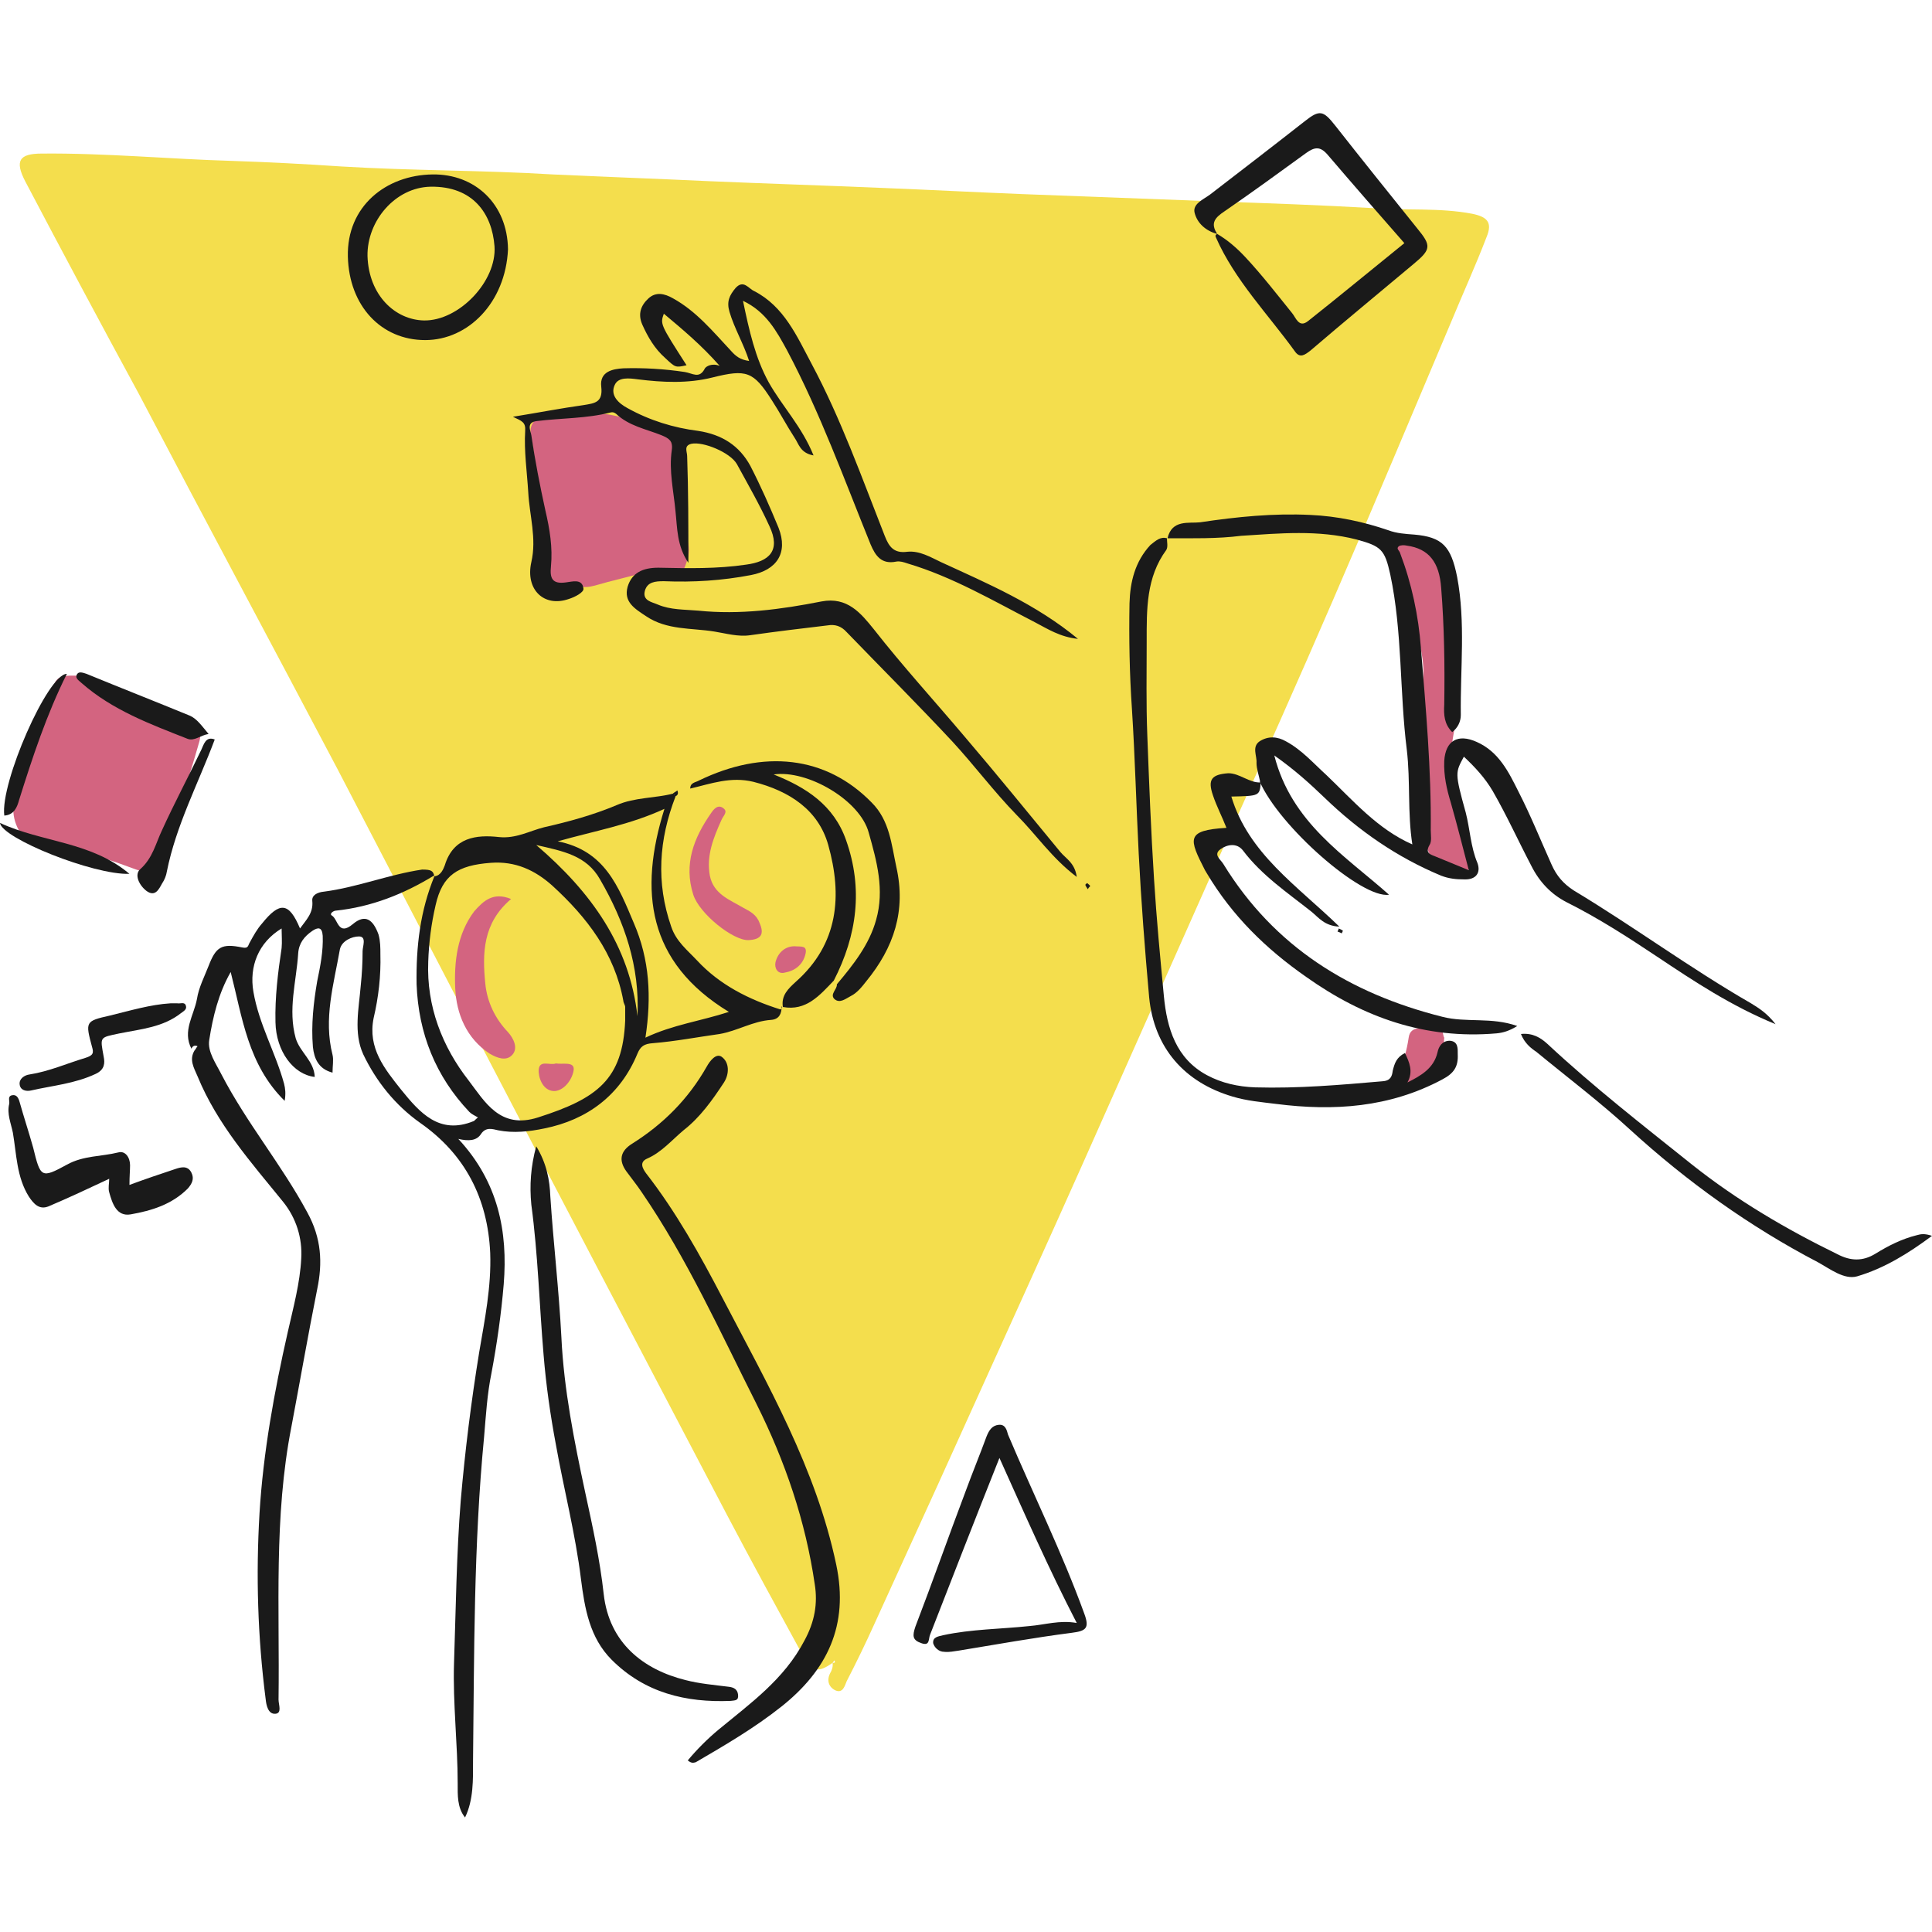 <svg width="512" height="512" viewBox="0 0 512 512" fill="none" xmlns="http://www.w3.org/2000/svg">
<path d="M220.636 440.674C216.734 443.438 215.108 443.112 212.507 438.235C205.841 426.04 199.174 413.846 192.671 401.489C170.233 358.728 147.796 315.966 125.521 273.205C113.489 250.117 101.457 226.866 89.425 203.778C72.028 170.772 54.306 137.766 36.908 104.597C26.665 85.737 16.584 66.876 6.666 48.016C3.902 42.65 5.04 40.699 11.056 40.699C27.966 40.536 44.875 42.162 61.785 42.65C71.378 42.975 80.808 43.463 90.401 44.113C109.099 45.251 127.797 45.089 146.495 46.227C160.315 46.877 174.135 47.365 187.956 48.016C203.239 48.666 218.523 49.154 233.806 49.804C246.163 50.292 258.52 50.942 270.715 51.43C287.949 52.08 305.184 52.731 322.256 53.381C336.239 53.869 350.222 54.357 364.042 55.169C372.659 55.82 381.439 55.007 390.057 56.633C394.121 57.446 395.585 58.909 393.959 62.811C391.032 70.453 387.618 77.932 384.529 85.412C374.123 109.963 363.879 134.514 353.311 158.903C344.043 180.365 334.45 201.827 324.857 223.126C314.614 246.214 304.371 269.14 294.128 292.228C284.697 313.527 275.105 334.827 265.512 355.964C254.293 380.84 243.074 405.554 231.693 430.43C229.416 435.471 226.977 440.511 224.376 445.551C223.888 446.689 223.4 448.803 221.449 447.99C219.661 447.177 219.011 445.389 219.986 443.438C220.474 442.625 220.799 441.649 220.636 440.674C221.124 440.674 221.449 440.674 221.124 440.023C220.962 440.186 220.799 440.511 220.636 440.674Z" fill="#F4DE4D"/>
<path d="M20.324 179.064C23.901 178.739 26.502 180.69 29.104 182.478C33.006 184.917 35.933 188.494 39.998 191.096C42.274 192.559 44.225 193.372 46.501 192.234C48.615 191.258 50.728 191.258 52.192 192.722C53.655 194.022 53.005 195.973 52.517 197.599C49.59 207.843 46.176 217.923 42.274 227.841C41.136 230.768 39.998 231.744 36.095 230.443C30.567 228.492 25.039 226.053 18.861 226.215C17.56 226.215 16.422 225.728 15.121 225.24C12.682 224.264 11.707 221.013 7.967 222.151C5.528 222.801 2.764 216.623 3.74 213.208C6.016 204.916 9.43 196.949 12.682 188.982C13.17 187.844 13.82 186.868 13.82 185.73C14.145 179.714 14.796 178.901 20.324 179.064Z" fill="#D36480"/>
<path d="M141.617 131.75C141.13 127.198 142.268 121.832 140.804 116.304C139.829 112.402 141.942 109.963 146.007 109.8C151.373 109.638 156.738 108.987 161.941 109.963C165.843 110.776 169.908 111.589 173.485 113.052C178.038 114.841 179.176 119.718 179.664 124.271C179.664 124.759 179.664 125.084 179.664 125.572C179.338 131.425 179.664 137.116 181.94 142.481C182.753 144.595 182.753 146.871 181.94 148.985C180.964 151.749 179.989 155.001 175.924 151.586C174.623 150.448 172.835 151.261 171.209 151.586C166.656 152.887 162.104 153.863 157.714 155.163C156.413 155.488 154.95 155.814 153.812 155.326C151.861 154.35 151.048 155.001 150.235 156.789C148.771 159.878 146.332 159.716 144.381 156.789C141.78 152.724 142.105 147.847 141.617 143.294C141.292 140.042 141.617 136.303 141.617 131.75Z" fill="#D36480"/>
<path d="M386.317 177.763C388.105 185.893 384.366 193.697 384.528 201.989C384.691 208.168 385.991 213.859 387.78 219.712C388.593 222.313 390.056 224.752 390.056 227.679C390.056 230.931 388.43 231.581 385.341 230.768C378.512 228.98 377.212 224.427 377.537 218.086C377.862 214.672 378.675 210.769 375.911 207.518C375.748 207.355 375.748 206.867 375.748 206.705C377.699 199.063 374.61 191.258 376.561 183.617C378.187 177.601 376.561 171.422 374.935 165.732C373.147 159.228 371.521 152.562 368.106 146.546C367.456 145.408 367.619 143.944 368.919 142.969C370.87 141.505 372.822 141.343 375.098 142.481C380.138 145.082 382.414 149.472 383.715 154.513C385.829 162.155 387.13 169.796 386.317 177.763Z" fill="#D36480"/>
<path d="M135.439 238.247C127.959 244.589 127.797 252.555 128.61 260.685C129.098 265.563 131.211 269.953 134.626 273.53C136.089 275.156 137.39 277.757 135.764 279.546C134.138 281.334 131.699 280.359 129.748 279.22C123.57 275.156 120.968 268.652 120.643 261.986C120.318 254.994 121.131 247.515 125.683 241.499C128.122 238.735 130.724 236.296 135.439 238.247Z" fill="#D36480"/>
<path d="M198.361 249.141C194.297 249.303 185.354 242.149 183.728 237.109C181.127 228.98 183.891 221.988 188.443 215.484C189.094 214.509 190.232 213.046 191.695 214.184C192.996 215.159 191.695 216.135 191.207 217.273C189.094 221.988 187.143 226.703 188.118 232.069C189.094 236.947 193.321 238.41 196.898 240.524C198.687 241.499 200.475 242.312 201.288 244.588C202.589 247.515 201.776 248.978 198.361 249.141Z" fill="#D36480"/>
<path d="M382.74 274.993C382.415 281.009 379.326 285.074 375.423 288.651C374.773 289.301 373.798 288.976 372.985 288.488C371.684 287.513 370.383 286.212 370.871 284.586C371.847 281.497 372.822 278.407 373.31 274.993C373.798 271.253 378.025 272.879 380.626 272.392C382.578 271.904 382.252 274.343 382.74 274.993Z" fill="#D36480"/>
<path d="M147.308 281.822C149.096 282.147 152.348 281.171 152.023 283.61C151.697 285.887 149.746 288.813 147.145 289.138C144.381 289.301 142.918 286.537 142.755 284.098C142.592 280.521 145.682 282.472 147.308 281.822Z" fill="#D36480"/>
<path d="M210.556 250.767C212.182 250.93 213.97 250.442 213.482 252.718C212.832 255.645 210.718 257.271 207.954 257.758C206.003 258.246 205.19 256.458 205.515 254.994C206.166 252.393 208.117 250.767 210.556 250.767Z" fill="#D36480"/>
<path d="M115.115 232.232C116.903 232.069 117.554 230.118 117.879 229.305C120.155 221.826 126.334 221.175 132.187 221.826C136.739 222.313 140.316 220.2 144.219 219.224C150.722 217.761 157.226 215.972 163.404 213.371C168.282 211.257 173.485 211.582 178.525 210.282C178.688 210.607 178.851 210.77 179.013 211.095C174.623 222.476 173.81 233.857 177.875 245.564C179.176 249.466 182.102 251.743 184.704 254.507C190.72 261.01 198.524 264.912 206.816 267.514C206.979 267.514 207.141 267.189 207.304 266.864L207.141 266.701C207.141 268.652 206.491 270.115 204.377 270.278C199.5 270.603 195.435 273.205 190.72 274.018C184.866 274.831 179.013 275.969 172.997 276.456C170.721 276.619 169.745 277.269 168.932 279.22C164.38 290.277 155.6 296.78 144.219 299.057C140.316 299.87 136.089 300.357 132.024 299.544C130.561 299.219 128.772 298.569 127.472 300.52C126.334 302.308 124.22 302.471 121.456 301.821C132.024 313.202 134.626 326.372 133.488 340.355C132.837 348.159 131.699 356.126 130.236 363.931C129.098 369.459 128.772 375.149 128.285 380.84C125.521 409.456 125.683 438.072 125.358 466.688C125.358 471.566 125.521 476.932 123.244 481.647C121.131 479.045 121.293 475.631 121.293 472.704C121.293 462.136 119.992 451.405 120.318 440.836C120.805 426.366 120.968 411.895 122.106 397.587C123.244 384.417 124.87 371.41 126.984 358.402C128.447 349.785 130.236 341.005 129.911 332.063C129.26 317.592 123.244 305.885 111.375 297.593C104.709 292.878 99.669 286.537 96.254 279.383C93.653 273.692 95.116 267.189 95.604 261.173C95.929 258.084 96.091 254.994 96.091 252.068C96.091 250.767 97.23 248.166 95.116 248.166C93.328 248.166 90.563 249.304 90.076 251.58C88.45 260.848 85.686 269.953 88.125 279.546C88.45 280.846 88.125 282.472 88.125 284.261C84.385 283.285 83.247 280.521 82.922 277.432C82.434 271.579 83.084 265.725 84.06 260.035C84.873 256.132 85.686 252.068 85.523 248.003C85.361 245.564 84.222 245.727 82.759 246.702C80.645 248.166 79.182 249.954 79.019 252.718C78.532 260.197 76.255 267.514 78.369 275.156C79.507 278.895 83.247 281.172 83.409 285.399C77.719 284.749 73.166 278.57 73.004 270.928C72.841 264.262 73.654 257.758 74.629 251.255C74.792 249.629 74.629 247.84 74.629 246.052C68.451 249.791 66.012 256.132 67.15 262.799C68.614 271.416 73.004 278.895 75.28 287.187C75.605 288.488 75.768 289.789 75.442 291.74C65.687 282.147 64.224 269.628 61.134 257.596C57.883 263.287 56.419 269.465 55.444 275.643C54.956 278.733 57.232 281.822 58.696 284.749C65.362 297.593 74.629 308.649 81.458 321.332C85.198 328.16 85.523 334.664 84.06 341.656C81.621 353.85 79.507 366.044 77.231 378.076C72.516 402.14 74.142 426.203 73.817 450.429C73.817 451.73 74.792 454.006 73.004 454.169C71.052 454.331 70.565 451.893 70.402 450.267C68.288 433.845 67.801 417.423 68.776 401.001C69.752 384.905 72.678 368.808 76.255 353.037C77.719 346.533 79.507 340.03 79.832 333.526C80.158 328.16 78.532 322.795 74.955 318.405C66.5 307.999 57.557 297.918 52.355 285.236C51.379 282.96 50.078 280.846 51.541 278.408C51.867 278.082 52.029 277.595 52.355 277.269C51.704 276.944 51.054 277.107 50.729 277.92C48.29 273.205 51.379 269.14 52.192 264.75C52.68 261.661 54.143 258.897 55.281 255.97C57.232 250.93 58.696 249.954 64.224 251.092C65.85 251.417 65.687 250.604 66.175 249.791C67.15 248.003 68.126 246.214 69.427 244.751C74.142 238.898 76.581 239.06 79.507 246.052C81.133 243.776 83.084 241.987 82.759 238.735C82.597 237.272 84.06 236.459 85.848 236.296C94.628 235.158 103.083 231.744 111.863 230.443C114.302 230.443 114.79 230.768 115.115 232.232L114.952 232.069C106.985 236.947 98.368 240.361 88.938 241.337C88.45 241.337 87.149 242.15 87.962 242.637C89.588 243.613 89.588 248.166 93.49 244.914C96.742 242.15 98.856 243.613 100.319 247.678C100.807 249.466 100.807 251.092 100.807 252.881C100.969 258.571 100.319 264.262 99.018 269.79C97.392 277.757 101.945 283.285 106.335 288.813C111.213 294.829 116.415 300.845 125.521 297.106C125.683 297.106 125.846 296.78 126.659 296.13C125.846 295.642 125.033 295.317 124.382 294.667C115.44 285.236 110.887 273.855 110.4 260.848C110.237 250.767 111.375 241.337 115.115 232.232ZM165.681 270.441C165.681 269.302 165.681 268.002 165.681 266.864C165.681 266.376 165.193 265.725 165.193 265.238C162.917 252.718 155.6 243.125 146.332 234.67C141.78 230.606 136.577 228.167 130.073 228.655C121.293 229.305 117.228 231.906 115.44 239.873C114.302 244.751 113.651 249.791 113.489 254.832C113.001 266.701 117.228 277.432 124.22 286.374C128.447 291.903 132.512 299.382 142.593 296.13C158.364 291.09 165.03 286.049 165.681 270.441ZM147.796 222.964C160.315 225.403 163.892 234.996 167.957 244.589C172.184 254.344 172.672 264.262 171.046 274.993C178.2 271.579 185.679 270.603 193.159 268.164C171.534 254.994 169.258 236.134 176.087 214.347C166.981 218.574 157.551 220.2 147.796 222.964ZM142.105 223.939C156.738 236.459 166.819 250.604 168.932 269.302C169.583 256.132 165.518 244.263 159.014 233.045C155.437 226.703 149.259 225.565 142.105 223.939Z" fill="#1A1A1A"/>
<path d="M182.427 149.147C179.338 144.595 179.501 139.88 179.013 135.49C178.525 130.124 177.224 124.759 178.037 119.23C178.363 116.792 177.224 116.141 175.273 115.328C171.209 113.702 166.656 112.889 163.242 109.638C162.754 109.312 162.429 109.15 161.778 109.312C155.437 110.938 148.771 110.776 142.267 111.589C139.341 111.914 140.641 114.19 140.804 115.328C141.78 121.994 143.08 128.661 144.544 135.327C145.682 140.205 146.495 145.082 146.007 150.123C145.682 153.212 146.332 154.838 149.909 154.35C151.535 154.188 154.299 153.212 154.624 155.976C154.787 156.952 152.348 158.252 150.722 158.74C144.218 161.016 139.178 156.301 140.804 148.985C142.267 142.644 140.316 136.628 139.991 130.449C139.666 125.084 138.853 119.556 139.178 114.19C139.341 111.914 138.365 111.589 135.926 110.45C142.918 109.312 148.771 108.174 154.624 107.361C157.551 106.873 159.827 106.711 159.339 102.484C158.852 98.419 162.429 97.768 165.193 97.606C170.558 97.443 176.086 97.768 181.452 98.581C183.566 98.906 185.354 100.532 186.817 97.606C187.143 97.118 188.606 96.142 190.72 96.955C185.842 91.427 180.964 87.362 175.924 83.135C174.948 85.899 174.948 85.899 181.94 96.793C179.013 97.443 179.013 97.443 176.249 94.842C173.485 92.403 171.696 89.314 170.233 86.062C168.932 83.135 169.908 80.859 171.859 79.07C173.81 77.282 176.086 77.77 178.363 79.07C184.541 82.485 188.931 87.85 193.646 92.891C194.947 94.354 196.085 95.329 198.524 95.655C197.061 91.102 194.622 87.037 193.321 82.647C192.508 79.883 193.321 78.257 194.947 76.306C197.061 74.03 198.361 76.469 199.825 77.119C207.792 81.184 211.206 89.151 215.108 96.468C222.913 111.101 228.441 126.71 234.457 141.993C235.595 144.92 236.895 146.708 240.473 146.221C243.724 145.895 246.651 147.684 249.415 148.985C261.772 154.675 274.454 160.041 285.673 169.309C280.958 168.821 277.706 166.707 274.292 164.919C263.235 159.228 252.504 152.887 240.473 149.31C239.497 148.985 238.521 148.659 237.546 148.822C233.644 149.635 232.018 147.359 230.717 144.27C223.726 127.035 217.385 109.475 208.605 92.891C205.841 87.85 203.076 82.647 196.898 79.721C198.524 87.525 200.15 94.842 203.727 101.345C207.304 107.686 212.507 113.052 215.596 120.694C212.019 120.043 211.694 117.605 210.556 115.979C208.442 112.727 206.654 109.312 204.54 106.061C199.662 98.419 197.874 97.768 188.768 100.045C182.265 101.671 175.599 101.345 169.095 100.532C166.656 100.207 163.892 99.882 162.916 101.996C161.616 104.76 163.892 106.873 166.331 108.174C172.184 111.426 178.525 113.377 185.029 114.19C191.37 115.166 195.922 118.092 198.849 123.458C201.613 128.823 204.052 134.351 206.328 139.88C208.93 146.546 205.841 151.098 199.012 152.399C191.37 153.862 183.728 154.35 175.924 154.025C173.647 154.025 171.534 154.188 170.883 156.626C170.233 159.228 172.835 159.553 174.298 160.203C177.712 161.667 181.452 161.504 185.029 161.829C196.085 162.967 206.979 161.504 217.71 159.39C224.539 158.09 228.116 162.48 231.53 166.707C239.172 176.463 247.627 185.73 255.593 195.161C264.211 205.241 272.503 215.484 280.958 225.728C282.421 227.516 284.86 228.654 285.348 232.394C278.681 227.354 274.617 221.175 269.414 215.972C263.398 209.794 258.195 202.802 252.342 196.461C243.237 186.706 233.644 177.113 224.376 167.52C222.913 165.894 221.287 165.406 219.336 165.732C212.507 166.545 205.678 167.357 198.849 168.333C195.597 168.821 192.345 167.845 189.256 167.357C183.24 166.382 176.737 167.032 171.209 163.293C168.282 161.342 165.193 159.553 166.331 155.488C167.469 151.749 170.396 150.448 174.46 150.448C182.265 150.611 190.069 150.773 197.711 149.635C203.889 148.822 206.979 145.895 203.889 139.392C201.288 133.701 198.199 128.336 195.272 122.97C193.484 119.881 186.33 116.954 183.24 117.605C181.127 118.092 182.102 119.718 182.102 120.856C182.427 130.124 182.427 139.229 182.427 149.147Z" fill="#1A1A1A"/>
<path d="M309.411 142.644C310.55 137.603 315.102 138.742 318.029 138.416C327.784 136.953 337.54 135.977 347.295 136.465C354.449 136.79 361.278 138.254 367.944 140.53C370.058 141.343 372.497 141.506 374.773 141.668C382.252 142.319 384.529 144.757 386.154 152.887C388.431 164.919 386.967 177.276 387.13 189.47C387.13 191.259 386.317 192.884 384.854 194.023C382.74 191.909 382.577 189.47 382.74 186.706C382.903 176.3 382.74 166.057 381.927 155.814C381.439 148.985 378.675 145.408 372.822 144.595C372.172 144.432 371.196 144.432 370.708 144.757C369.895 145.408 370.871 145.896 371.033 146.546C374.123 154.675 375.911 163.13 376.562 171.748C377.862 187.844 379.326 203.941 379.163 220.037C379.163 221.338 379.488 222.964 378.838 223.939C377.7 225.891 378.838 226.378 380.139 226.866C382.903 228.004 385.667 229.142 389.244 230.606C387.618 224.427 386.154 218.574 384.529 212.883C383.39 209.144 382.577 205.567 382.74 201.664C383.065 196.299 386.317 194.348 391.357 196.624C397.211 199.226 399.812 204.591 402.414 209.794C405.665 216.135 408.267 222.639 411.194 229.142C412.494 232.069 414.283 234.183 417.047 235.971C432.981 245.564 447.939 256.62 464.036 265.888C466.149 267.189 468.263 268.489 470.539 271.416C458.67 266.538 448.915 260.035 439.159 253.531C431.355 248.328 423.55 243.288 415.096 239.06C411.031 236.947 407.942 233.695 405.828 229.468C402.414 222.964 399.324 216.135 395.585 209.631C393.471 206.054 390.87 203.29 387.943 200.526C385.667 204.754 385.504 204.754 388.431 215.322C389.569 219.712 389.731 224.427 391.52 228.655C392.496 231.256 391.195 233.207 387.943 233.045C385.992 233.045 384.041 232.882 381.927 232.069C370.221 227.191 360.14 220.2 351.035 211.42C347.133 207.68 343.23 204.103 337.702 200.201C342.255 218.086 356.4 226.703 368.107 237.109C360.953 238.247 339.003 219.062 333.8 207.03L333.963 207.192C333.637 205.567 332.987 203.778 332.987 202.152C333.15 200.364 331.686 197.925 333.8 196.461C336.076 194.998 338.515 195.161 340.792 196.461C345.019 198.738 348.108 202.315 351.523 205.404C358.514 212.07 365.018 219.712 374.285 223.777C372.985 215.485 373.798 207.03 372.822 198.738C370.871 183.292 371.684 167.52 368.432 152.237C366.969 145.57 365.993 144.757 359.49 142.969C349.246 140.367 339.166 141.343 328.922 141.993C322.581 142.806 315.915 142.644 309.411 142.644Z" fill="#1A1A1A"/>
<path d="M182.265 466.526C184.704 463.599 187.468 460.835 190.395 458.396C198.849 451.405 207.792 445.064 213.157 434.82C215.921 429.78 216.734 424.902 215.921 419.862C213.482 403.115 208.117 387.344 200.475 372.06C190.882 353.037 182.102 333.526 170.071 315.966C168.77 314.015 167.307 312.226 166.006 310.438C163.892 307.511 164.38 305.072 167.469 303.121C175.761 297.918 182.428 291.252 187.305 282.635C188.118 281.171 189.744 279.058 191.207 280.033C193.321 281.497 193.321 284.586 191.858 286.862C188.769 291.577 185.517 296.13 181.127 299.544C178.038 302.146 175.274 305.398 171.534 307.023C169.258 307.999 170.396 309.788 171.209 310.926C179.176 321.169 185.517 332.55 191.533 344.094C203.402 366.857 216.247 389.132 221.612 414.659C225.026 430.755 219.173 442.625 207.141 452.218C199.987 457.908 192.183 462.461 184.379 467.013C183.728 467.176 183.24 467.339 182.265 466.526Z" fill="#1A1A1A"/>
<path d="M309.249 142.644C309.249 143.619 309.574 144.92 309.086 145.733C303.721 153.049 303.883 161.504 303.883 169.959C303.883 178.251 303.721 186.543 304.046 194.835C304.534 207.68 305.022 220.362 305.835 233.044C306.485 243.45 307.46 253.693 308.436 263.937C309.249 272.554 311.688 280.521 319.817 284.911C323.72 287.025 328.11 288 332.662 288.163C344.043 288.488 355.262 287.512 366.481 286.537C368.595 286.374 368.92 285.074 369.083 283.773C369.57 281.822 370.058 280.196 372.334 279.058C373.473 281.497 374.611 283.935 372.985 286.862C376.562 285.074 379.976 283.122 380.952 278.895C381.277 277.269 382.252 275.806 384.204 275.806C386.48 275.968 386.317 277.92 386.317 279.383C386.48 282.635 385.342 284.423 382.252 286.049C368.27 293.528 353.474 294.504 338.19 292.553C334.288 292.065 330.386 291.74 326.646 290.602C313.964 286.862 305.835 277.757 304.534 264.262C303.396 251.58 302.42 238.898 301.77 226.215C301.119 213.533 300.794 200.689 299.981 188.007C299.331 178.576 299.168 169.146 299.331 159.878C299.493 154.188 300.794 148.822 304.859 144.432C306.322 143.294 307.46 142.156 309.249 142.644C309.412 142.644 309.249 142.644 309.249 142.644Z" fill="#1A1A1A"/>
<path d="M322.581 61.998C319.492 61.185 317.215 59.072 316.565 56.308C316.077 54.031 318.841 52.893 320.63 51.592C329.085 45.089 337.539 38.585 345.832 32.081C349.734 28.992 350.709 29.317 353.799 33.22C360.953 42.325 368.269 51.43 375.586 60.535C379.325 65.088 379.325 66.063 374.61 69.965C365.505 77.607 356.4 85.086 347.295 92.891C345.832 94.029 344.531 95.004 343.23 93.216C336.076 83.298 327.296 74.355 322.256 62.974C321.931 62.323 322.256 62.161 322.581 61.998C325.345 63.624 327.784 65.738 330.06 68.177C334.45 72.892 338.352 77.932 342.417 82.972C343.393 84.111 344.206 87.037 346.645 85.086C355.262 78.257 363.717 71.266 372.171 64.437C365.18 56.47 358.514 48.828 351.847 41.024C349.896 38.748 348.433 38.91 346.157 40.536C339.003 45.739 331.849 50.942 324.532 55.982C322.093 57.608 320.63 59.072 322.581 61.998Z" fill="#1A1A1A"/>
<path d="M207.467 266.863C206.979 263.774 208.93 261.986 210.881 260.197C222.262 250.117 223.238 237.272 219.498 223.939C216.897 214.672 209.255 209.631 199.662 207.192C193.646 205.729 188.443 207.68 182.915 208.981C182.915 207.355 184.379 207.355 185.192 206.867C202.264 198.575 218.848 200.201 231.042 212.721C235.757 217.436 236.245 223.777 237.546 229.793C240.147 241.337 236.896 251.092 229.579 260.035C228.441 261.498 227.14 263.124 225.514 263.937C224.213 264.587 222.588 266.05 221.124 264.75C219.824 263.449 221.937 262.148 221.775 260.848C226.165 255.645 230.392 250.279 232.18 243.775C234.457 235.809 232.343 228.167 230.229 220.688C227.953 212.07 213.97 203.941 205.028 205.241C213.645 208.656 220.962 213.371 224.213 222.639C228.766 235.483 227.14 247.84 220.962 259.872C217.222 263.774 213.645 268.002 207.467 266.863C207.304 266.701 207.467 266.863 207.467 266.863Z" fill="#1A1A1A"/>
<path d="M142.105 303.772C144.869 308.324 145.682 312.714 145.844 317.104C146.657 329.461 148.121 341.818 148.771 354.338C149.421 368.158 152.185 381.978 155.112 395.636C157.063 404.578 159.014 413.521 159.99 422.463C161.453 435.471 170.558 442.462 181.614 445.226C185.354 446.202 189.256 446.527 193.158 447.015C194.459 447.177 195.435 447.665 195.597 449.128C195.76 450.754 194.784 450.592 193.646 450.754C181.777 451.242 170.883 448.641 162.103 439.861C156.25 434.007 154.949 426.203 153.974 418.561C152.511 406.529 149.421 394.66 147.308 382.791C145.844 374.987 144.706 367.02 144.056 359.053C142.918 345.72 142.592 332.55 140.804 319.218C140.316 314.177 140.641 309.137 142.105 303.772Z" fill="#1A1A1A"/>
<path d="M334.125 207.355C333.8 210.932 333.8 210.932 326.321 211.095C330.873 226.216 343.718 234.67 354.937 245.564C351.035 245.401 349.409 243.125 347.62 241.662C341.279 236.621 334.45 232.069 329.41 225.403C327.784 223.289 325.183 223.777 323.394 225.077C321.443 226.541 323.557 227.842 324.207 228.98C337.702 250.929 357.701 263.286 382.252 269.465C388.593 271.091 395.259 269.465 402.088 271.904C399.975 273.205 398.349 273.692 396.56 273.855C377.7 275.481 361.278 269.628 346.157 258.896C335.426 251.417 326.483 242.637 319.817 231.419C319.654 231.093 319.492 230.931 319.329 230.606C315.102 222.313 314.126 220.037 325.02 219.387C323.882 216.46 322.419 213.696 321.443 210.769C319.98 206.542 321.118 205.241 325.508 204.916C328.597 204.916 331.036 207.518 334.125 207.355C334.288 207.355 334.125 207.355 334.125 207.355Z" fill="#1A1A1A"/>
<path d="M285.348 430.105C277.869 415.635 271.528 401.164 264.861 386.368C258.52 402.302 252.504 417.748 246.489 433.194C246.001 434.333 246.489 436.284 244.212 435.471C241.773 434.658 241.773 433.52 242.586 431.081C247.139 419.212 251.366 407.18 255.919 395.148C257.707 390.27 259.658 385.555 261.447 380.677C262.097 379.052 262.91 377.751 264.699 377.588C266.487 377.426 266.812 379.052 267.138 380.19C273.804 395.961 281.446 411.407 287.299 427.504C288.762 431.406 287.949 432.219 284.047 432.707C273.966 434.007 264.048 435.796 254.13 437.422C252.83 437.584 251.529 437.91 250.228 437.747C248.765 437.747 247.627 436.609 247.301 435.471C247.139 433.845 248.602 433.682 249.903 433.357C257.382 431.731 265.187 431.731 272.828 430.918C276.893 430.593 280.795 429.292 285.348 430.105Z" fill="#1A1A1A"/>
<path d="M134.626 66.063C133.975 80.209 124.057 90.127 112.676 90.127C100.969 90.127 92.514 81.022 92.189 68.014C91.864 54.682 102.27 46.39 114.627 46.227C125.846 46.065 134.463 54.031 134.626 66.063ZM97.392 67.852C97.717 78.257 104.709 84.761 112.351 84.924C121.618 85.086 131.699 74.518 131.049 65.25C130.398 56.633 125.358 49.316 114.139 49.479C104.709 49.642 97.23 58.584 97.392 67.852Z" fill="#1A1A1A"/>
<path d="M34.307 314.015C38.697 312.389 42.599 311.088 46.501 309.787C47.965 309.3 49.753 308.812 50.728 310.763C51.541 312.389 50.891 313.69 49.753 314.99C45.526 319.218 40.16 320.844 34.632 321.819C30.892 322.47 29.754 318.893 28.941 315.966C28.616 314.828 28.941 313.69 28.941 312.389C23.413 314.99 18.21 317.429 12.845 319.706C10.406 320.681 8.943 319.055 7.642 317.104C4.39 311.901 4.39 305.885 3.414 300.195C2.927 297.756 1.789 295.154 2.439 292.553C2.601 291.74 1.951 290.602 3.089 290.277C4.39 289.951 4.878 290.927 5.203 292.065C6.341 296.13 7.642 300.032 8.78 304.097C10.731 312.064 10.894 312.389 17.723 308.649C22.112 306.21 26.828 306.536 31.38 305.398C33.169 304.91 34.469 306.698 34.469 308.812C34.469 310.113 34.307 311.739 34.307 314.015Z" fill="#1A1A1A"/>
<path d="M403.064 274.017C406.153 273.692 408.267 274.993 410.055 276.619C422.25 288 435.419 298.244 448.427 308.649C460.296 318.08 473.303 325.721 486.961 332.388C490.375 334.176 493.627 334.339 497.042 332.225C500.456 330.111 504.033 328.323 507.935 327.347C509.073 327.022 510.049 326.86 512 327.51C505.659 332.225 499.318 336.127 492.164 338.241C488.749 339.217 485.01 336.29 481.758 334.501C463.71 325.071 447.126 313.202 432.005 299.382C424.038 292.065 415.421 285.561 407.129 278.733C405.665 277.757 404.039 276.456 403.064 274.017Z" fill="#1A1A1A"/>
<path d="M45.2 265.888C45.851 265.888 46.339 265.888 46.989 265.888C47.802 266.05 48.94 265.4 49.265 266.538C49.59 267.514 48.615 268.001 47.964 268.489C43.249 272.229 37.396 272.717 31.705 273.855C26.34 274.993 26.502 274.668 27.478 280.033C27.803 281.659 27.803 283.448 25.364 284.586C19.836 287.187 13.983 287.675 8.292 288.976C6.991 289.301 5.365 288.976 5.203 287.35C5.04 285.887 6.504 284.911 7.804 284.748C13.007 283.935 17.722 281.822 22.6 280.358C24.714 279.708 24.876 279.058 24.389 277.432C22.6 270.766 22.6 270.603 29.104 269.14C34.469 267.839 39.835 266.213 45.2 265.888Z" fill="#1A1A1A"/>
<path d="M55.281 194.51C53.168 194.836 51.542 196.461 49.753 195.811C39.835 191.909 29.755 188.169 21.625 181.015C20.974 180.365 19.674 179.715 20.487 178.576C20.974 177.926 21.95 178.251 22.926 178.576C32.031 182.316 41.136 185.893 50.241 189.633C52.192 190.446 53.493 192.397 55.281 194.51Z" fill="#1A1A1A"/>
<path d="M56.907 195.974C52.517 207.68 46.663 218.736 44.225 230.931C44.062 232.069 43.574 233.207 42.924 234.183C42.111 235.646 41.135 237.76 38.859 236.134C36.908 234.67 35.445 231.744 37.233 230.28C40.485 227.354 41.298 223.452 42.924 220.037C46.176 212.883 49.915 205.892 53.33 198.738C53.98 197.437 54.468 194.998 56.907 195.974Z" fill="#1A1A1A"/>
<path d="M17.722 178.576C12.357 189.307 8.617 200.689 5.04 212.07C4.552 213.859 3.74 215.972 1.138 216.135C-0 207.518 12.682 178.576 17.722 178.576Z" fill="#1A1A1A"/>
<path d="M0 218.086C11.219 223.289 24.064 222.964 34.307 231.581C24.714 231.906 0.488 222.151 0 218.086Z" fill="#1A1A1A"/>
<path d="M178.363 210.282C178.688 209.957 179.176 209.794 179.501 209.469C179.826 210.282 179.664 210.769 178.851 211.095C178.851 210.769 178.688 210.444 178.363 210.282Z" fill="#1A1A1A"/>
<path d="M288.925 234.833C288.599 235.158 288.437 235.321 288.274 235.646C288.112 235.321 287.786 234.996 287.624 234.508C287.624 234.345 287.949 234.183 288.112 234.02C288.437 234.345 288.762 234.508 288.925 234.833Z" fill="#1A1A1A"/>
<path d="M354.449 246.865C354.612 246.54 354.774 246.214 354.774 246.052C355.1 246.214 355.587 246.377 355.913 246.702C355.75 246.865 355.587 247.353 355.587 247.353C355.262 247.19 354.937 247.027 354.449 246.865Z" fill="#1A1A1A"/>
</svg>
